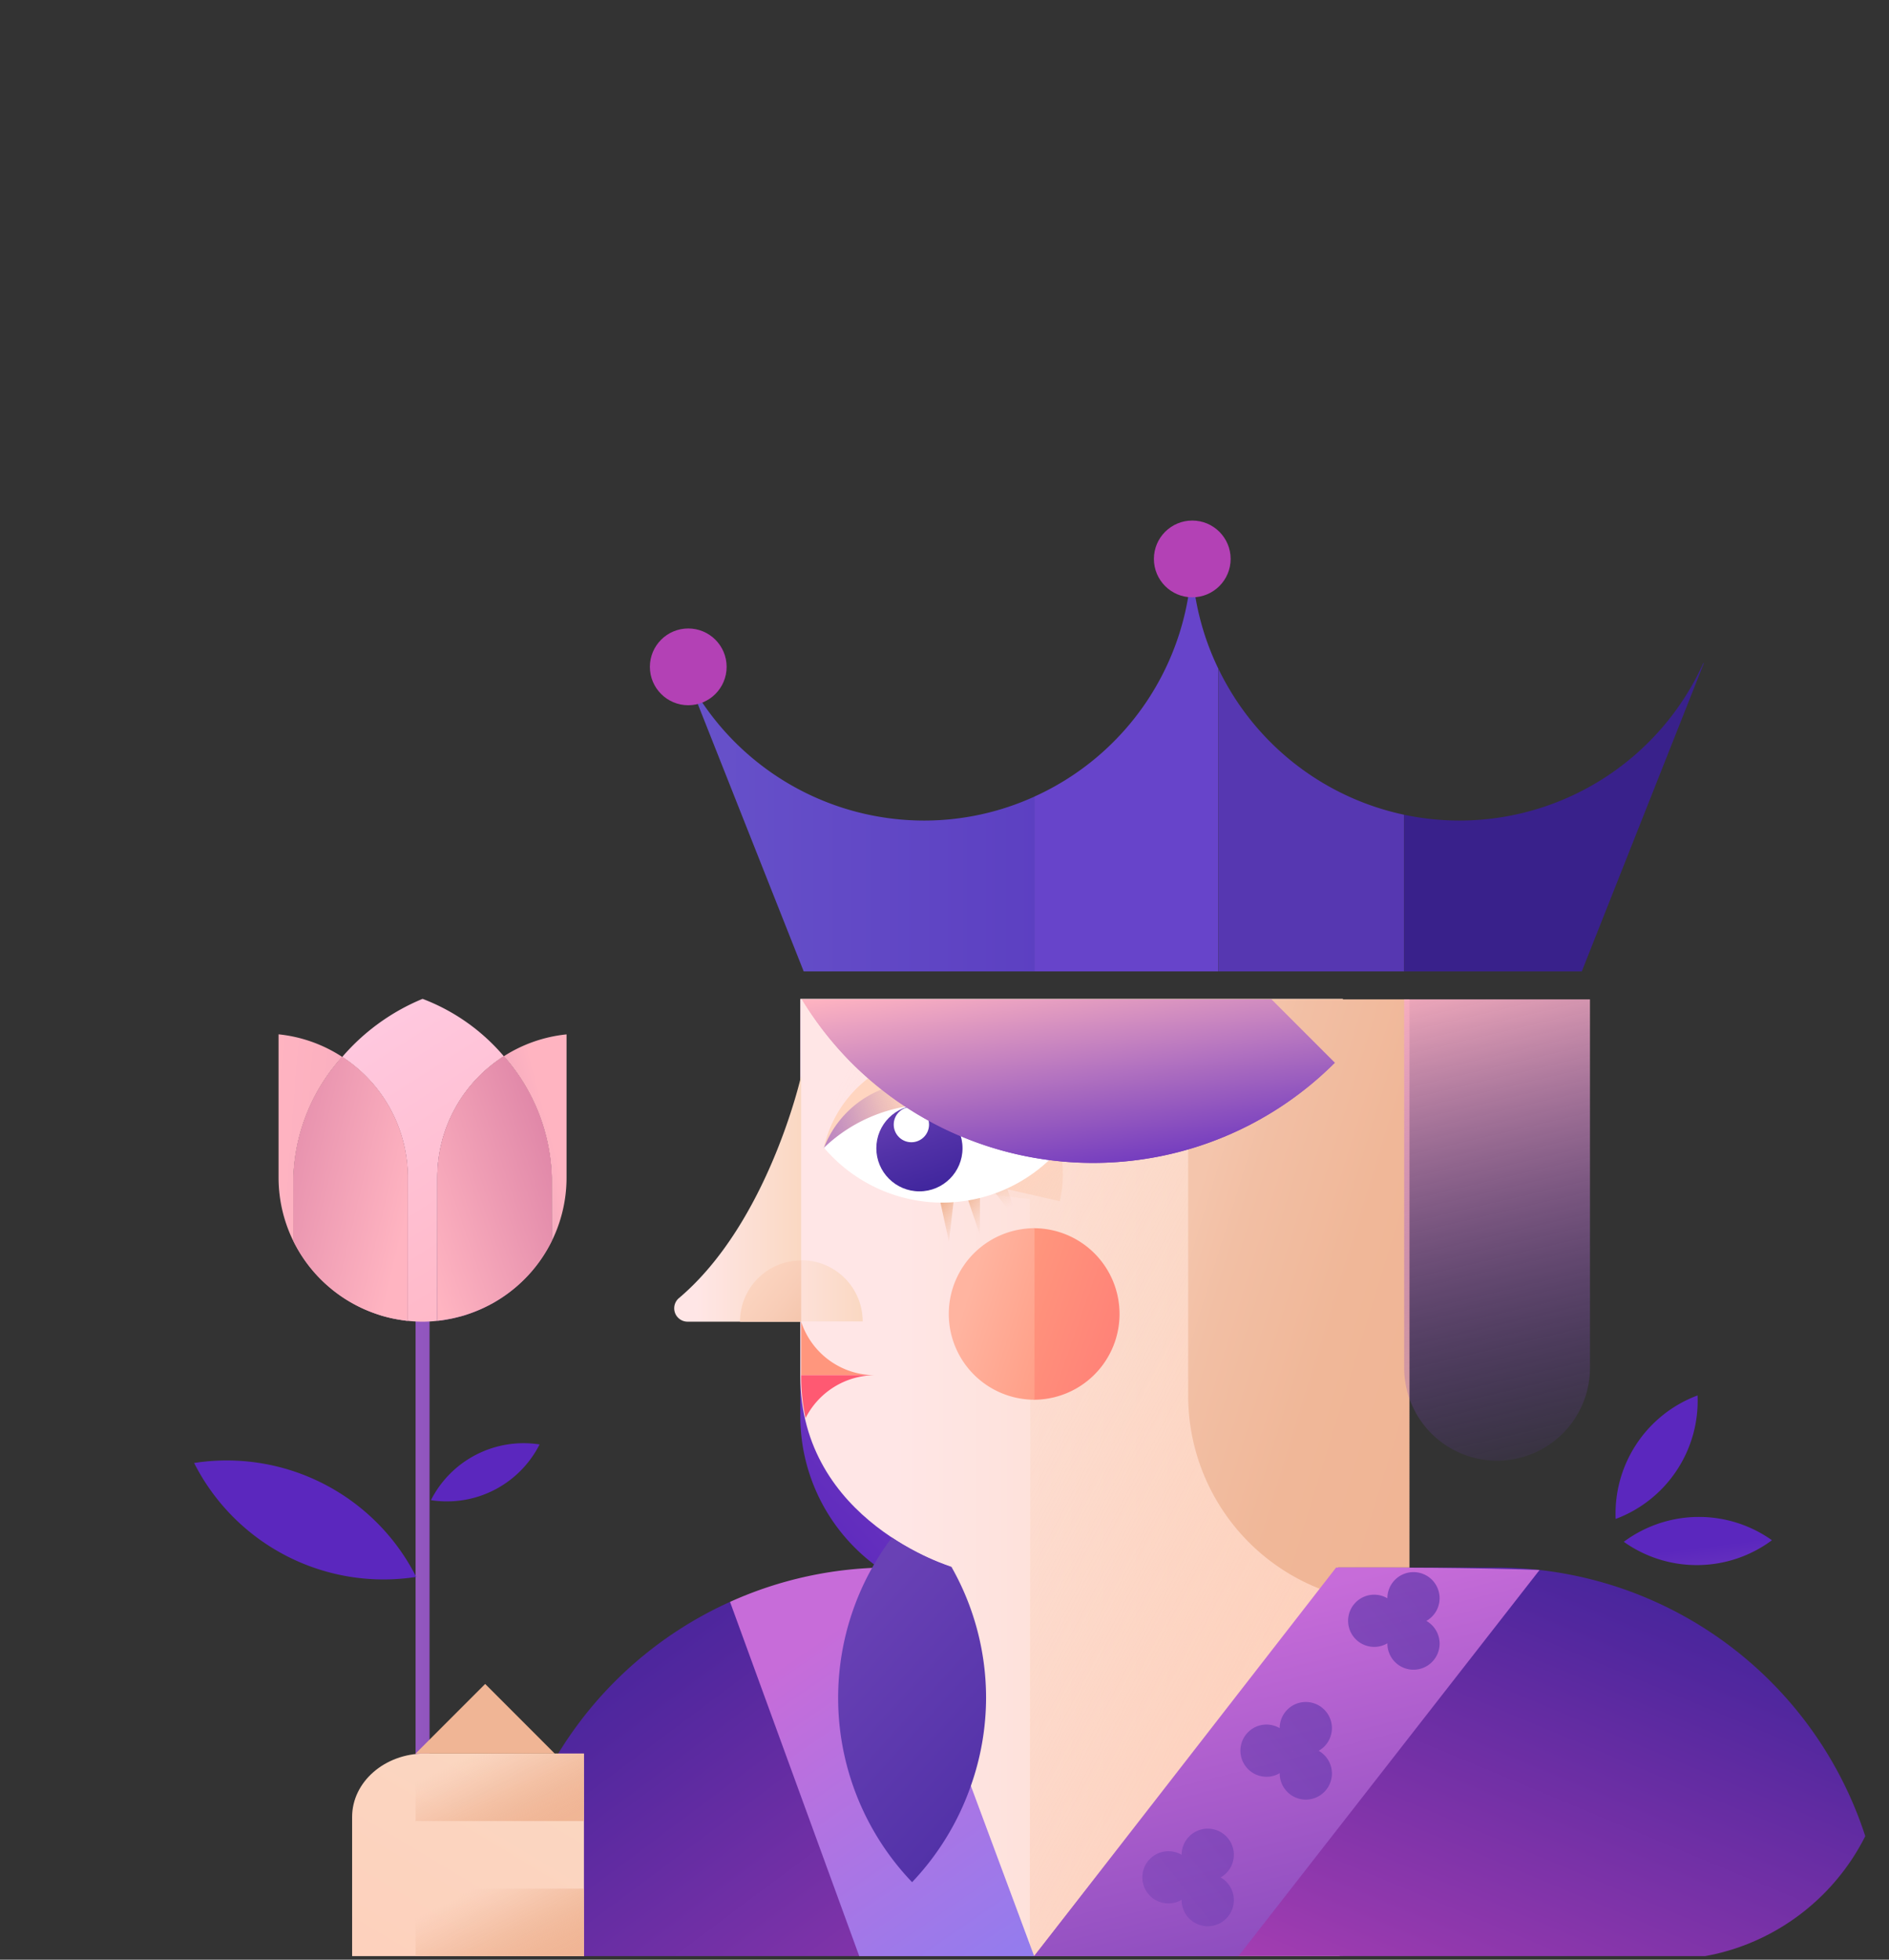 <svg xmlns="http://www.w3.org/2000/svg" xmlns:xlink="http://www.w3.org/1999/xlink" width="135" height="140" viewBox="0 0 135 140">
  <rect x="0" y="0" width="135" height="140" fill="#333333" stroke="none"/>
  <defs>
    <clipPath id="clip-path">
      <rect id="Rectangle_227" data-name="Rectangle 227" width="135" height="140" rx="16" transform="translate(-1457.173 508.604)" fill="none"/>
    </clipPath>
    <linearGradient id="linear-gradient" x1="-30.246" y1="1.304" x2="24.599" y2="-0.131" gradientUnits="objectBoundingBox">
      <stop offset="0" stop-color="#ffb4c1"/>
      <stop offset="0.147" stop-color="#df98c0"/>
      <stop offset="0.437" stop-color="#a668bf"/>
      <stop offset="0.686" stop-color="#7d44be"/>
      <stop offset="0.882" stop-color="#642fbe"/>
      <stop offset="1" stop-color="#5b27be"/>
    </linearGradient>
    <linearGradient id="linear-gradient-2" x1="-14.087" y1="-29.913" x2="24.75" y2="51.06" gradientUnits="objectBoundingBox">
      <stop offset="0" stop-color="#ffb4c1"/>
      <stop offset="0.159" stop-color="#fbb0c0"/>
      <stop offset="0.316" stop-color="#efa6c0"/>
      <stop offset="0.471" stop-color="#db95c0"/>
      <stop offset="0.625" stop-color="#bf7dbf"/>
      <stop offset="0.779" stop-color="#9c5fbf"/>
      <stop offset="0.931" stop-color="#713abe"/>
      <stop offset="1" stop-color="#5b27be"/>
    </linearGradient>
    <linearGradient id="linear-gradient-3" x1="-5.524" y1="-16.582" x2="9.34" y2="25.567" xlink:href="#linear-gradient-2"/>
    <linearGradient id="linear-gradient-4" x1="-23.305" y1="-99.997" x2="31.317" y2="130.604" xlink:href="#linear-gradient-2"/>
    <linearGradient id="linear-gradient-5" x1="-0.098" y1="0.217" x2="5.22" y2="1.917" xlink:href="#linear-gradient-2"/>
    <linearGradient id="linear-gradient-6" x1="-84.692" y1="-749.773" x2="95.839" y2="839.823" xlink:href="#linear-gradient-2"/>
    <linearGradient id="linear-gradient-7" x1="-32.84" y1="-226.141" x2="40.278" y2="270.892" xlink:href="#linear-gradient-2"/>
    <linearGradient id="linear-gradient-8" x1="35.397" y1="-1072.667" x2="-15.349" y2="487.628" gradientUnits="objectBoundingBox">
      <stop offset="0.15" stop-color="#ffb4c1"/>
      <stop offset="0.253" stop-color="#f8aec0"/>
      <stop offset="0.395" stop-color="#e69fc0"/>
      <stop offset="0.56" stop-color="#c986c0"/>
      <stop offset="0.742" stop-color="#a163bf"/>
      <stop offset="0.936" stop-color="#6d37be"/>
      <stop offset="1" stop-color="#5b27be"/>
    </linearGradient>
    <linearGradient id="linear-gradient-9" x1="14.234" y1="-325.204" x2="-6.03" y2="155.337" xlink:href="#linear-gradient-8"/>
    <linearGradient id="linear-gradient-10" x1="10.58" y1="-149.674" x2="-4.614" y2="76.676" xlink:href="#linear-gradient-8"/>
    <linearGradient id="linear-gradient-11" x1="0.822" y1="-0.012" x2="-0.68" y2="1.656" xlink:href="#linear-gradient-8"/>
    <linearGradient id="linear-gradient-12" x1="7.129" y1="-48.159" x2="-3.698" y2="31.322" xlink:href="#linear-gradient-8"/>
    <linearGradient id="linear-gradient-13" x1="3.143" y1="-25.908" x2="-0.998" y2="15.464" xlink:href="#linear-gradient-8"/>
    <linearGradient id="linear-gradient-14" x1="-53.688" y1="-739.385" x2="1.659" y2="16.396" gradientUnits="objectBoundingBox">
      <stop offset="0" stop-color="#ffb4c1"/>
      <stop offset="1" stop-color="#d3759e"/>
    </linearGradient>
    <linearGradient id="linear-gradient-15" x1="-8.846" y1="-210.33" x2="0.421" y2="-1.264" xlink:href="#linear-gradient-14"/>
    <linearGradient id="linear-gradient-16" x1="-200.066" y1="-2365.255" x2="8.332" y2="92.476" xlink:href="#linear-gradient-14"/>
    <linearGradient id="linear-gradient-17" x1="-3.463" y1="-208.246" x2="0.425" y2="-3.435" xlink:href="#linear-gradient-14"/>
    <linearGradient id="linear-gradient-18" x1="-3.645" y1="-131.703" x2="0.435" y2="-1.565" xlink:href="#linear-gradient-14"/>
    <linearGradient id="linear-gradient-19" x1="-184.781" y1="-2184.37" x2="23.617" y2="273.361" xlink:href="#linear-gradient-14"/>
    <linearGradient id="linear-gradient-20" x1="0.846" y1="1.252" x2="0.427" y2="-0.049" gradientUnits="objectBoundingBox">
      <stop offset="0" stop-color="#ffb4c1"/>
      <stop offset="0.999" stop-color="#ffc9e0"/>
    </linearGradient>
    <linearGradient id="linear-gradient-21" x1="-48.996" y1="-690.024" x2="5.176" y2="65.757" xlink:href="#linear-gradient-14"/>
    <linearGradient id="linear-gradient-22" x1="-8.418" y1="-201.421" x2="0.815" y2="7.646" xlink:href="#linear-gradient-14"/>
    <linearGradient id="linear-gradient-23" x1="-3.389" y1="-204.314" x2="0.5" y2="0.497" xlink:href="#linear-gradient-14"/>
    <linearGradient id="linear-gradient-24" x1="-3.504" y1="-126.8" x2="0.563" y2="2.503" xlink:href="#linear-gradient-14"/>
    <linearGradient id="linear-gradient-25" x1="-0.154" y1="0.121" x2="2.805" y2="1.809" xlink:href="#linear-gradient-2"/>
    <linearGradient id="linear-gradient-26" x1="2.069" y1="1.353" x2="-0.711" y2="-0.172" gradientUnits="objectBoundingBox">
      <stop offset="0.411" stop-color="#ffb4c1"/>
      <stop offset="1" stop-color="#d3759e"/>
    </linearGradient>
    <linearGradient id="linear-gradient-27" x1="0.831" y1="-0.113" x2="0.005" y2="1.54" xlink:href="#linear-gradient-8"/>
    <linearGradient id="linear-gradient-28" x1="-0.577" y1="1.363" x2="1.266" y2="-0.098" gradientUnits="objectBoundingBox">
      <stop offset="0.31" stop-color="#ffb4c1"/>
      <stop offset="1" stop-color="#d3759e"/>
    </linearGradient>
    <linearGradient id="linear-gradient-29" x1="2.406" y1="8.108" x2="1.068" y2="5.956" xlink:href="#linear-gradient"/>
    <linearGradient id="linear-gradient-31" x1="2.66" y1="17.532" x2="1.322" y2="15.381" xlink:href="#linear-gradient"/>
    <linearGradient id="linear-gradient-33" x1="0.856" y1="-0.13" x2="0.079" y2="0.979" xlink:href="#linear-gradient"/>
    <linearGradient id="linear-gradient-34" y1="0.5" x2="1" y2="0.5" gradientUnits="objectBoundingBox">
      <stop offset="0.176" stop-color="#ffe6e6"/>
      <stop offset="1" stop-color="#fad8c2"/>
    </linearGradient>
    <linearGradient id="linear-gradient-35" x1="0.163" y1="-0.005" x2="1.092" y2="0.846" gradientUnits="objectBoundingBox">
      <stop offset="0" stop-color="#fad8c2" stop-opacity="0"/>
      <stop offset="1" stop-color="#ffcdba"/>
    </linearGradient>
    <linearGradient id="linear-gradient-36" x1="0.207" y1="0.118" x2="1.019" y2="0.801" gradientUnits="objectBoundingBox">
      <stop offset="0.001" stop-color="#f4c5ac"/>
      <stop offset="0.176" stop-color="#f2bfa4"/>
      <stop offset="0.581" stop-color="#f0b798"/>
      <stop offset="1" stop-color="#f0b595"/>
    </linearGradient>
    <linearGradient id="linear-gradient-39" x1="-0.12" y1="0.236" x2="1.693" y2="1.505" gradientUnits="objectBoundingBox">
      <stop offset="0" stop-color="#ff967d"/>
      <stop offset="1" stop-color="#ff6f72"/>
    </linearGradient>
    <linearGradient id="linear-gradient-40" x1="2.332" y1="1.503" x2="0.055" y2="0.053" gradientUnits="objectBoundingBox">
      <stop offset="0.368" stop-color="#ff967d"/>
      <stop offset="0.884" stop-color="#ffb4a0"/>
    </linearGradient>
    <linearGradient id="linear-gradient-41" x1="-0.576" y1="-0.354" x2="1.356" y2="1.179" gradientUnits="objectBoundingBox">
      <stop offset="0" stop-color="#ffdac7"/>
      <stop offset="0.336" stop-color="#fdd7c3"/>
      <stop offset="0.66" stop-color="#f8cdb7"/>
      <stop offset="0.866" stop-color="#f4c5ac"/>
    </linearGradient>
    <linearGradient id="linear-gradient-42" x1="0.853" y1="1.39" x2="0.233" y2="0.127" gradientUnits="objectBoundingBox">
      <stop offset="0.189" stop-color="#f4c5ac" stop-opacity="0"/>
      <stop offset="1" stop-color="#f0b595"/>
    </linearGradient>
    <linearGradient id="linear-gradient-43" x1="1.042" y1="1.247" x2="0.416" y2="-0.012" xlink:href="#linear-gradient-42"/>
    <linearGradient id="linear-gradient-44" x1="0.989" y1="0.824" x2="0.653" y2="-0.509" xlink:href="#linear-gradient-42"/>
    <linearGradient id="linear-gradient-45" x1="1.176" y1="1.965" x2="0.297" y2="1.315" gradientUnits="objectBoundingBox">
      <stop offset="0.189" stop-color="#f4c5ac" stop-opacity="0"/>
      <stop offset="1" stop-color="#ffd5c0"/>
    </linearGradient>
    <linearGradient id="linear-gradient-46" x1="0.759" y1="0.469" x2="-0.23" y2="0.702" gradientUnits="objectBoundingBox">
      <stop offset="0.189" stop-color="#f4c5ac" stop-opacity="0"/>
      <stop offset="0.225" stop-color="#ecbdae" stop-opacity="0.098"/>
      <stop offset="0.325" stop-color="#dba9b4" stop-opacity="0.333"/>
      <stop offset="0.428" stop-color="#cd98b9" stop-opacity="0.541"/>
      <stop offset="0.533" stop-color="#c18bbd" stop-opacity="0.706"/>
      <stop offset="0.64" stop-color="#b780c0" stop-opacity="0.835"/>
      <stop offset="0.751" stop-color="#b178c3" stop-opacity="0.929"/>
      <stop offset="0.868" stop-color="#ad74c4" stop-opacity="0.98"/>
      <stop offset="1" stop-color="#ac73c5"/>
    </linearGradient>
    <linearGradient id="linear-gradient-47" x1="0.733" y1="1.174" x2="0.327" y2="-0.081" gradientUnits="objectBoundingBox">
      <stop offset="0" stop-color="#392199"/>
      <stop offset="0.549" stop-color="#5131a7"/>
      <stop offset="1" stop-color="#6941b5"/>
    </linearGradient>
    <linearGradient id="linear-gradient-48" x1="0.282" y1="-0.142" x2="0.89" y2="1.093" gradientUnits="objectBoundingBox">
      <stop offset="0" stop-color="#ffb4c1"/>
      <stop offset="0.999" stop-color="#5b27be"/>
    </linearGradient>
    <linearGradient id="linear-gradient-49" x1="0.304" y1="-0.146" x2="0.912" y2="1.089" xlink:href="#linear-gradient-48"/>
    <linearGradient id="linear-gradient-50" x1="-0.229" y1="0.106" x2="1.304" y2="1.468" gradientUnits="objectBoundingBox">
      <stop offset="0" stop-color="#392199"/>
      <stop offset="0.239" stop-color="#51279e"/>
      <stop offset="0.744" stop-color="#9038ad"/>
      <stop offset="1" stop-color="#b341b5"/>
    </linearGradient>
    <linearGradient id="linear-gradient-51" x1="1.256" y1="1.96" x2="0.303" y2="0.179" gradientUnits="objectBoundingBox">
      <stop offset="0" stop-color="#392199"/>
      <stop offset="0.008" stop-color="#4439b1"/>
      <stop offset="0.026" stop-color="#6278ef"/>
      <stop offset="0.031" stop-color="#6a89ff"/>
      <stop offset="0.358" stop-color="#8680f3"/>
      <stop offset="1" stop-color="#c76cd9"/>
    </linearGradient>
    <linearGradient id="linear-gradient-52" x1="0.125" y1="1.107" x2="1.064" y2="0.078" gradientUnits="objectBoundingBox">
      <stop offset="0" stop-color="#b341b5"/>
      <stop offset="0.256" stop-color="#9038ad"/>
      <stop offset="0.761" stop-color="#51279e"/>
      <stop offset="1" stop-color="#392199"/>
    </linearGradient>
    <linearGradient id="linear-gradient-53" x1="1.035" y1="-0.173" x2="-0.295" y2="1.769" gradientUnits="objectBoundingBox">
      <stop offset="0" stop-color="#fad8c2"/>
      <stop offset="1" stop-color="#ffcdba"/>
    </linearGradient>
    <linearGradient id="linear-gradient-54" x1="-4.43" y1="-22.403" x2="-3.723" y2="-22.403" gradientUnits="objectBoundingBox">
      <stop offset="0.134" stop-color="#f4c5ac"/>
      <stop offset="0.286" stop-color="#f2bfa4"/>
      <stop offset="0.637" stop-color="#f0b798"/>
      <stop offset="1" stop-color="#f0b595"/>
    </linearGradient>
    <linearGradient id="linear-gradient-55" x1="0.02" y1="0.117" x2="1.066" y2="0.952" gradientUnits="objectBoundingBox">
      <stop offset="0.134" stop-color="#f4c5ac" stop-opacity="0"/>
      <stop offset="0.225" stop-color="#f3c1a7" stop-opacity="0.204"/>
      <stop offset="0.331" stop-color="#f2bea2" stop-opacity="0.412"/>
      <stop offset="0.441" stop-color="#f1bb9e" stop-opacity="0.592"/>
      <stop offset="0.55" stop-color="#f1b99a" stop-opacity="0.741"/>
      <stop offset="0.66" stop-color="#f0b798" stop-opacity="0.855"/>
      <stop offset="0.771" stop-color="#f0b696" stop-opacity="0.933"/>
      <stop offset="0.884" stop-color="#f0b595" stop-opacity="0.984"/>
      <stop offset="1" stop-color="#f0b595"/>
    </linearGradient>
    <linearGradient id="linear-gradient-57" x1="1.269" y1="2.26" x2="0.558" y2="0.049" gradientUnits="objectBoundingBox">
      <stop offset="0" stop-color="#392199"/>
      <stop offset="0.209" stop-color="#512ea4"/>
      <stop offset="0.65" stop-color="#904fc0"/>
      <stop offset="1" stop-color="#c76cd9"/>
    </linearGradient>
    <linearGradient id="linear-gradient-58" x1="0.945" y1="0.241" x2="-6.284" y2="6.337" xlink:href="#linear-gradient-57"/>
    <linearGradient id="linear-gradient-59" x1="3.582" y1="-1.983" x2="-3.647" y2="4.113" xlink:href="#linear-gradient-57"/>
    <linearGradient id="linear-gradient-60" x1="2.301" y1="-0.903" x2="-4.928" y2="5.192" xlink:href="#linear-gradient-57"/>
    <linearGradient id="linear-gradient-62" x1="-0.118" y1="0.26" x2="1.059" y2="1.67" gradientUnits="objectBoundingBox">
      <stop offset="0.792" stop-color="#ff967d"/>
      <stop offset="1" stop-color="#ff5972"/>
    </linearGradient>
    <linearGradient id="linear-gradient-63" x1="-11.353" y1="-42.429" x2="-8.832" y2="-42.429" gradientUnits="objectBoundingBox">
      <stop offset="0" stop-color="#ff967d"/>
      <stop offset="0.232" stop-color="#ff7c78"/>
      <stop offset="0.488" stop-color="#ff6974"/>
      <stop offset="0.744" stop-color="#ff5d72"/>
      <stop offset="1" stop-color="#ff5972"/>
    </linearGradient>
    <linearGradient id="linear-gradient-64" x1="1.238" y1="2.023" x2="0.323" y2="0.091" xlink:href="#linear-gradient-47"/>
    <linearGradient id="linear-gradient-65" x1="0.452" y1="-0.103" x2="0.568" y2="1.126" gradientUnits="objectBoundingBox">
      <stop offset="0" stop-color="#ffb4c1"/>
      <stop offset="1" stop-color="#5b27be" stop-opacity="0"/>
    </linearGradient>
    <linearGradient id="linear-gradient-66" y1="0.5" x2="2.928" y2="0.5" gradientUnits="objectBoundingBox">
      <stop offset="0" stop-color="#6752ca"/>
      <stop offset="0.798" stop-color="#4e28b6"/>
    </linearGradient>
    <linearGradient id="linear-gradient-67" x1="-0.007" y1="0.5" x2="0.997" y2="0.5" xlink:href="#linear-gradient-66"/>
    <linearGradient id="linear-gradient-68" x1="0.005" y1="0.499" x2="0.997" y2="0.499" xlink:href="#linear-gradient-66"/>
    <linearGradient id="linear-gradient-69" x1="7.247" y1="0.5" x2="7.339" y2="0.5" xlink:href="#linear-gradient-52"/>
    <linearGradient id="linear-gradient-72" x1="2.86" y1="2.104" x2="0.711" y2="0.874" xlink:href="#linear-gradient"/>
    <linearGradient id="linear-gradient-74" x1="2.231" y1="3.582" x2="1.04" y2="0.427" xlink:href="#linear-gradient"/>
  </defs>
  <g id="black_q" transform="translate(1457.173 -508.604)">
    <g id="Group_186" data-name="Group 186" clip-path="url(#clip-path)">
      <g id="Group_185" data-name="Group 185">
        <g id="Group_182" data-name="Group 182">
          <g id="Group_166" data-name="Group 166">
            <rect id="Rectangle_221" data-name="Rectangle 221" width="1" height="45.371" transform="translate(-1427.474 602.979)" fill="url(#linear-gradient)"/>
            <g id="Group_163" data-name="Group 163">
              <path id="Path_380" data-name="Path 380" d="M-1432.137,601.624c-.212-.124-.421-.255-.623-.393C-1432.557,601.37-1432.35,601.5-1432.137,601.624Z" fill="url(#linear-gradient-2)"/>
              <path id="Path_381" data-name="Path 381" d="M-1430.463,602.405a10.344,10.344,0,0,1-1.628-.755A10.211,10.211,0,0,0-1430.463,602.405Z" fill="url(#linear-gradient-3)"/>
              <path id="Path_382" data-name="Path 382" d="M-1429.75,602.637c-.149-.042-.3-.089-.443-.138C-1430.046,602.548-1429.9,602.595-1429.75,602.637Z" fill="url(#linear-gradient-4)"/>
              <path id="Path_383" data-name="Path 383" d="M-1436.208,597.254v-4.521a13.441,13.441,0,0,1,3.493-8.624,10.219,10.219,0,0,0-4.55-1.613v10.237a10.27,10.27,0,0,0,4.493,8.49A10.327,10.327,0,0,1-1436.208,597.254Z" fill="url(#linear-gradient-5)"/>
              <path id="Path_384" data-name="Path 384" d="M-1428.031,602.969v-.007l-.134-.013C-1428.12,602.954-1428.077,602.964-1428.031,602.969Z" fill="url(#linear-gradient-6)"/>
              <path id="Path_385" data-name="Path 385" d="M-1428.806,602.853c-.111-.02-.222-.041-.331-.064C-1429.027,602.812-1428.917,602.833-1428.806,602.853Z" fill="url(#linear-gradient-7)"/>
              <path id="Path_386" data-name="Path 386" d="M-1425.917,602.969c.045-.005.088-.015.133-.02l-.133.013Z" fill="url(#linear-gradient-8)"/>
              <path id="Path_387" data-name="Path 387" d="M-1424.81,602.788c-.11.024-.222.045-.333.065C-1425.032,602.833-1424.921,602.812-1424.81,602.788Z" fill="url(#linear-gradient-9)"/>
              <path id="Path_388" data-name="Path 388" d="M-1423.755,602.5c-.147.049-.3.1-.444.138C-1424.049,602.595-1423.9,602.547-1423.755,602.5Z" fill="url(#linear-gradient-10)"/>
              <path id="Path_389" data-name="Path 389" d="M-1421.166,584.062a13.578,13.578,0,0,1,3.425,8.671v4.521a10.327,10.327,0,0,1-3.436,3.969,10.27,10.27,0,0,0,4.493-8.49V582.5A10.228,10.228,0,0,0-1421.166,584.062Z" fill="url(#linear-gradient-11)"/>
              <path id="Path_390" data-name="Path 390" d="M-1421.189,601.231q-.3.207-.623.393C-1421.6,601.5-1421.391,601.37-1421.189,601.231Z" fill="url(#linear-gradient-12)"/>
              <path id="Path_391" data-name="Path 391" d="M-1421.857,601.65a10.4,10.4,0,0,1-1.629.755A10.261,10.261,0,0,0-1421.857,601.65Z" fill="url(#linear-gradient-13)"/>
              <path id="Path_392" data-name="Path 392" d="M-1421.828,601.634l.016-.01-.045.026Z" fill="url(#linear-gradient-14)"/>
              <path id="Path_393" data-name="Path 393" d="M-1423.486,602.405c-.09.032-.179.064-.269.094C-1423.665,602.469-1423.575,602.438-1423.486,602.405Z" fill="url(#linear-gradient-15)"/>
              <path id="Path_394" data-name="Path 394" d="M-1421.177,601.223l-.012.008Z" fill="url(#linear-gradient-16)"/>
              <path id="Path_395" data-name="Path 395" d="M-1425.143,602.853c-.212.038-.425.071-.641.1C-1425.568,602.924-1425.355,602.891-1425.143,602.853Z" fill="url(#linear-gradient-17)"/>
              <path id="Path_396" data-name="Path 396" d="M-1424.2,602.637c-.2.056-.405.107-.611.151Q-1424.5,602.722-1424.2,602.637Z" fill="url(#linear-gradient-18)"/>
              <path id="Path_397" data-name="Path 397" d="M-1432.76,601.231l-.012-.008Z" fill="url(#linear-gradient-19)"/>
              <path id="Path_398" data-name="Path 398" d="M-1421.166,584.062a14.249,14.249,0,0,0-5.808-4.1,15.24,15.24,0,0,0-5.741,4.15,10.277,10.277,0,0,1,4.684,8.624v10.229a9.939,9.939,0,0,0,1.057.061,9.969,9.969,0,0,0,1.057-.061V592.733A10.277,10.277,0,0,1-1421.166,584.062Z" fill="url(#linear-gradient-20)"/>
              <path id="Path_399" data-name="Path 399" d="M-1432.12,601.634l.029.016-.046-.026Z" fill="url(#linear-gradient-21)"/>
              <path id="Path_400" data-name="Path 400" d="M-1430.193,602.5c-.091-.03-.18-.062-.27-.094C-1430.373,602.438-1430.284,602.469-1430.193,602.5Z" fill="url(#linear-gradient-22)"/>
              <path id="Path_401" data-name="Path 401" d="M-1428.165,602.949c-.216-.025-.429-.058-.641-.1C-1428.594,602.891-1428.381,602.924-1428.165,602.949Z" fill="url(#linear-gradient-23)"/>
              <path id="Path_402" data-name="Path 402" d="M-1429.137,602.789q-.311-.067-.613-.152C-1429.548,602.694-1429.344,602.744-1429.137,602.789Z" fill="url(#linear-gradient-24)"/>
              <path id="Path_403" data-name="Path 403" d="M-1432.715,584.109a13.441,13.441,0,0,0-3.493,8.624v4.521a10.327,10.327,0,0,0,3.436,3.969l.012.008c.2.138.411.269.623.393l.046.026a10.344,10.344,0,0,0,1.628.755c.09.032.179.064.27.094.146.049.294.1.443.138q.3.084.613.152c.109.023.22.044.331.064.212.038.425.071.641.1l.134.013V592.733A10.277,10.277,0,0,0-1432.715,584.109Z" fill="url(#linear-gradient-25)"/>
              <path id="Path_404" data-name="Path 404" d="M-1432.715,584.109a13.441,13.441,0,0,0-3.493,8.624v4.521a10.327,10.327,0,0,0,3.436,3.969l.012.008c.2.138.411.269.623.393l.046.026a10.344,10.344,0,0,0,1.628.755c.09.032.179.064.27.094.146.049.294.1.443.138q.3.084.613.152c.109.023.22.044.331.064.212.038.425.071.641.1l.134.013V592.733A10.277,10.277,0,0,0-1432.715,584.109Z" fill="url(#linear-gradient-26)"/>
              <path id="Path_405" data-name="Path 405" d="M-1417.741,597.254v-4.521a13.578,13.578,0,0,0-3.425-8.671,10.277,10.277,0,0,0-4.751,8.671v10.229l.133-.013c.216-.025.429-.058.641-.1.111-.02.223-.041.333-.065.206-.044.409-.1.611-.151.149-.042.3-.089.444-.138.09-.03.179-.062.269-.094a10.4,10.4,0,0,0,1.629-.755l.045-.026q.32-.186.623-.393l.012-.008A10.327,10.327,0,0,0-1417.741,597.254Z" fill="url(#linear-gradient-27)"/>
              <path id="Path_406" data-name="Path 406" d="M-1417.741,597.254v-4.521a13.578,13.578,0,0,0-3.425-8.671,10.277,10.277,0,0,0-4.751,8.671v10.229l.133-.013c.216-.025.429-.058.641-.1.111-.02.223-.041.333-.065.206-.044.409-.1.611-.151.149-.042.3-.089.444-.138.09-.03.179-.062.269-.094a10.4,10.4,0,0,0,1.629-.755l.045-.026q.32-.186.623-.393l.012-.008A10.327,10.327,0,0,0-1417.741,597.254Z" fill="url(#linear-gradient-28)"/>
            </g>
            <g id="Group_164" data-name="Group 164">
              <path id="Path_407" data-name="Path 407" d="M-1443.3,613.119a15.171,15.171,0,0,0,6.615,6.648,15.173,15.173,0,0,0,9.258,1.492,15.165,15.165,0,0,0-6.615-6.648A15.173,15.173,0,0,0-1443.3,613.119Z" fill="url(#linear-gradient-29)"/>
              <path id="Path_408" data-name="Path 408" d="M-1443.3,613.119a15.171,15.171,0,0,0,6.615,6.648,15.173,15.173,0,0,0,9.258,1.492,15.165,15.165,0,0,0-6.615-6.648A15.173,15.173,0,0,0-1443.3,613.119Z" fill="url(#linear-gradient-29)"/>
            </g>
            <g id="Group_165" data-name="Group 165">
              <path id="Path_409" data-name="Path 409" d="M-1418.611,611.794a7.425,7.425,0,0,1-3.236,3.252,7.426,7.426,0,0,1-4.529.73,7.42,7.42,0,0,1,3.236-3.252A7.419,7.419,0,0,1-1418.611,611.794Z" fill="url(#linear-gradient-31)"/>
              <path id="Path_410" data-name="Path 410" d="M-1418.611,611.794a7.425,7.425,0,0,1-3.236,3.252,7.426,7.426,0,0,1-4.529.73,7.42,7.42,0,0,1,3.236-3.252A7.419,7.419,0,0,1-1418.611,611.794Z" fill="url(#linear-gradient-31)"/>
            </g>
          </g>
          <g id="Group_181" data-name="Group 181">
            <path id="Rectangle_222" data-name="Rectangle 222" d="M0,0H26.556a0,0,0,0,1,0,0V29.774A13.278,13.278,0,0,1,13.278,43.052h0A13.278,13.278,0,0,1,0,29.774V0A0,0,0,0,1,0,0Z" transform="translate(-1399.978 579.999)" fill="url(#linear-gradient-33)"/>
            <path id="Path_411" data-name="Path 411" d="M-1399.848,606.942v6.792a10.755,10.755,0,0,0,9.7-6.111,10.713,10.713,0,0,0,1.052-4.644h-10.755Z" fill="none"/>
            <g id="Group_167" data-name="Group 167">
              <path id="Path_412" data-name="Path 412" d="M-1387.744,648.309h26.544v-68.35h-38.778V606.9c0,10.432,10.826,13.644,10.826,13.644h-4.5l10.324,27.762" fill="url(#linear-gradient-34)"/>
            </g>
            <path id="Path_413" data-name="Path 413" d="M-1372.683,599.512c-.046,0-.091,0-.136.007v.217C-1372.776,599.66-1372.728,599.587-1372.683,599.512Z" fill="none"/>
            <path id="Path_414" data-name="Path 414" d="M-1372.949,599.522c.042.072.088.141.13.214v-.217c-.031,0-.062.005-.093.005Z" fill="none"/>
            <path id="Path_415" data-name="Path 415" d="M-1378.856,580h-21.356c0,5.9,5.448,13.4,16.628,14.248l.042,16.683-.037,37.418h22.145V580Z" fill="url(#linear-gradient-35)"/>
            <path id="Path_416" data-name="Path 416" d="M-1356.442,623.132h-.992a14.825,14.825,0,0,1-14.825-14.825V580h15.817Z" fill="url(#linear-gradient-36)"/>
            <path id="Path_417" data-name="Path 417" d="M-1399.892,598.635a4.371,4.371,0,0,0-4.371,4.371h8.742A4.371,4.371,0,0,0-1399.892,598.635Z" fill="url(#linear-gradient-34)"/>
            <path id="Path_418" data-name="Path 418" d="M-1399.918,585.472s-2.342,10.452-8.714,15.852a.955.955,0,0,0,.593,1.7h8.121Z" fill="url(#linear-gradient-34)"/>
            <g id="Group_168" data-name="Group 168">
              <path id="Path_419" data-name="Path 419" d="M-1377.164,602.474a6.125,6.125,0,0,0-6.126-6.126V608.6A6.126,6.126,0,0,0-1377.164,602.474Z" fill="url(#linear-gradient-39)"/>
              <path id="Path_420" data-name="Path 420" d="M-1389.367,602.474a6.127,6.127,0,0,0,6.127,6.126V596.348A6.126,6.126,0,0,0-1389.367,602.474Z" fill="url(#linear-gradient-40)"/>
            </g>
            <path id="Path_421" data-name="Path 421" d="M-1404.289,603.023h4.371v-4.371A4.371,4.371,0,0,0-1404.289,603.023Z" fill="url(#linear-gradient-41)"/>
            <g id="Group_173" data-name="Group 173">
              <g id="Group_169" data-name="Group 169">
                <path id="Path_422" data-name="Path 422" d="M-1390.054,594.1l.7,3.208.371-3.219S-1388.751,593.979-1390.054,594.1Z" fill="url(#linear-gradient-42)"/>
                <path id="Path_423" data-name="Path 423" d="M-1388.2,593.708l1.057,3.108.006-3.24S-1386.916,593.442-1388.2,593.708Z" fill="url(#linear-gradient-43)"/>
                <path id="Path_424" data-name="Path 424" d="M-1386.352,593.423l2.009,2.6-1.046-3.066S-1385.227,592.756-1386.352,593.423Z" fill="url(#linear-gradient-44)"/>
              </g>
              <g id="Group_172" data-name="Group 172">
                <path id="Path_425" data-name="Path 425" d="M-1387.932,584.065a8.645,8.645,0,0,0-10.355,6.5l16.855,3.854A8.645,8.645,0,0,0-1387.932,584.065Z" fill="url(#linear-gradient-45)"/>
                <path id="Path_426" data-name="Path 426" d="M-1388.9,586.4a7.277,7.277,0,0,0-9.389,4.213l13.6,5.177A7.278,7.278,0,0,0-1388.9,586.4Z" fill="url(#linear-gradient-46)"/>
                <g id="Group_170" data-name="Group 170">
                  <path id="Path_427" data-name="Path 427" d="M-1390.033,587.515a11.129,11.129,0,0,0-8.253,3.082,11.131,11.131,0,0,0,7.9,3.908,11.137,11.137,0,0,0,8.253-3.082A11.131,11.131,0,0,0-1390.033,587.515Z" fill="#fff"/>
                </g>
                <g id="Group_171" data-name="Group 171">
                  <circle id="Ellipse_17" data-name="Ellipse 17" cx="3.08" cy="3.08" r="3.08" transform="translate(-1394.545 587.554)" fill="url(#linear-gradient-47)"/>
                  <circle id="Ellipse_18" data-name="Ellipse 18" cx="1.262" cy="1.262" r="1.262" transform="translate(-1393.302 587.682)" fill="#fff"/>
                </g>
              </g>
            </g>
            <path id="Path_428" data-name="Path 428" d="M-1413.117,555.987h-.04l.02.034Z" fill="none"/>
            <g id="Group_174" data-name="Group 174">
              <path id="Path_429" data-name="Path 429" d="M-1361.782,584.528l-4.529-4.529h-33.553a24.415,24.415,0,0,0,3.542,4.529A24.424,24.424,0,0,0-1361.782,584.528Z" fill="url(#linear-gradient-48)"/>
              <path id="Path_430" data-name="Path 430" d="M-1361.782,584.528l-4.529-4.529h-33.553a24.415,24.415,0,0,0,3.542,4.529A24.424,24.424,0,0,0-1361.782,584.528Z" fill="url(#linear-gradient-49)"/>
            </g>
            <path id="Path_431" data-name="Path 431" d="M-1421.351,648.348h38.086L-1405,623.042A27.76,27.76,0,0,0-1421.351,648.348Z" fill="url(#linear-gradient-50)"/>
            <path id="Path_432" data-name="Path 432" d="M-1405,623.042l9.234,25.306h12.5l-10.324-27.761A27.641,27.641,0,0,0-1405,623.042Z" fill="url(#linear-gradient-51)"/>
            <path id="Path_433" data-name="Path 433" d="M-1339.644,622.7a27.688,27.688,0,0,0-10.631-2.112h-11.256l-21.734,27.761h60.752A27.768,27.768,0,0,0-1339.644,622.7Z" fill="url(#linear-gradient-52)"/>
            <g id="Group_177" data-name="Group 177">
              <g id="Group_176" data-name="Group 176">
                <g id="Group_175" data-name="Group 175">
                  <path id="Path_434" data-name="Path 434" d="M-1426.818,633.876h0c-2.867,0-5.191,2.03-5.191,4.535v9.939h16.568V633.876Z" fill="url(#linear-gradient-53)"/>
                  <path id="Path_435" data-name="Path 435" d="M-1422.5,628.906l-4.97,4.97h9.939Z" fill="url(#linear-gradient-54)"/>
                </g>
                <rect id="Rectangle_223" data-name="Rectangle 223" width="12.033" height="4.825" transform="translate(-1427.474 633.876)" fill="url(#linear-gradient-55)"/>
                <rect id="Rectangle_224" data-name="Rectangle 224" width="12.033" height="4.825" transform="translate(-1427.474 643.526)" fill="url(#linear-gradient-55)"/>
              </g>
            </g>
            <path id="Path_436" data-name="Path 436" d="M-1347.147,620.764l-21.52,27.586-14.6,0,21.581-27.761C-1357.615,620.587-1352.016,620.587-1347.147,620.764Z" fill="url(#linear-gradient-57)"/>
            <g id="Group_178" data-name="Group 178" opacity="0.5">
              <path id="Path_437" data-name="Path 437" d="M-1358.022,622.785v0a1.849,1.849,0,0,0-.942-.257,1.865,1.865,0,0,0-1.865,1.865v.009a1.865,1.865,0,0,0,1.865,1.856,1.86,1.86,0,0,0,.943-.257v.022a1.865,1.865,0,0,0,1.865,1.865,1.865,1.865,0,0,0,1.866-1.865,1.863,1.863,0,0,0-.945-1.621,1.863,1.863,0,0,0,.945-1.621,1.865,1.865,0,0,0-1.866-1.865A1.865,1.865,0,0,0-1358.022,622.785Zm.944,1.621-.022.013v-.026Z" fill="url(#linear-gradient-58)"/>
              <path id="Path_438" data-name="Path 438" d="M-1372.726,641.112v0a1.849,1.849,0,0,0-.942-.257,1.866,1.866,0,0,0-1.866,1.865v.009a1.865,1.865,0,0,0,1.865,1.856,1.854,1.854,0,0,0,.943-.258l0,.023a1.866,1.866,0,0,0,1.866,1.865,1.865,1.865,0,0,0,1.865-1.865,1.865,1.865,0,0,0-.944-1.621,1.864,1.864,0,0,0,.944-1.621,1.865,1.865,0,0,0-1.865-1.865A1.866,1.866,0,0,0-1372.726,641.112Zm.945,1.621-.022.013v-.026Z" fill="url(#linear-gradient-59)"/>
              <path id="Path_439" data-name="Path 439" d="M-1365.718,632.063v0a1.859,1.859,0,0,0-.942-.257,1.865,1.865,0,0,0-1.865,1.865v.01a1.866,1.866,0,0,0,1.865,1.856,1.851,1.851,0,0,0,.943-.258v.022a1.865,1.865,0,0,0,1.865,1.866,1.865,1.865,0,0,0,1.866-1.866,1.861,1.861,0,0,0-.945-1.62,1.863,1.863,0,0,0,.945-1.621,1.865,1.865,0,0,0-1.866-1.866A1.865,1.865,0,0,0-1365.718,632.063Zm.944,1.621-.022.013v-.026Z" fill="url(#linear-gradient-60)"/>
            </g>
            <path id="Rectangle_225" data-name="Rectangle 225" d="M0,0H26.556a0,0,0,0,1,0,0V29.774A13.278,13.278,0,0,1,13.278,43.052h0A13.278,13.278,0,0,1,0,29.774V0A0,0,0,0,1,0,0Z" transform="translate(-1370.1 579.999)" fill="url(#linear-gradient-33)"/>
            <g id="Group_179" data-name="Group 179">
              <path id="Path_440" data-name="Path 440" d="M-1399.918,603.023v3.824h5.288A5.549,5.549,0,0,1-1399.918,603.023Z" fill="url(#linear-gradient-62)"/>
              <path id="Path_441" data-name="Path 441" d="M-1394.63,606.847h-5.288v.1a13.736,13.736,0,0,0,.317,2.959A5.6,5.6,0,0,1-1394.63,606.847Z" fill="url(#linear-gradient-63)"/>
            </g>
            <path id="Path_442" data-name="Path 442" d="M-1389.151,620.587h.058l-.071-.022a18.321,18.321,0,0,1-4.268-2.117,18.973,18.973,0,0,0-3.842,11.446,19.038,19.038,0,0,0,5.285,13.173,19.155,19.155,0,0,0,4.2-6.886,18.944,18.944,0,0,0,1.087-6.287A18.93,18.93,0,0,0-1389.151,620.587Z" fill="url(#linear-gradient-64)"/>
            <path id="Rectangle_226" data-name="Rectangle 226" d="M0,0H13.278a0,0,0,0,1,0,0V26.318a6.639,6.639,0,0,1-6.639,6.639h0A6.639,6.639,0,0,1,0,26.318V0A0,0,0,0,1,0,0Z" transform="translate(-1356.822 579.999)" fill="url(#linear-gradient-65)"/>
            <g id="Group_180" data-name="Group 180">
              <path id="Path_443" data-name="Path 443" d="M-1372,548.67a19.145,19.145,0,0,1-11.245,16.841V578h13.141V556.373A19.064,19.064,0,0,1-1372,548.67Z" fill="#6744ca"/>
              <path id="Path_444" data-name="Path 444" d="M-1391.119,567.225A19.141,19.141,0,0,1-1408.057,557l8.321,21h16.495V565.511A19.016,19.016,0,0,1-1391.119,567.225Z" fill="url(#linear-gradient-66)"/>
              <path id="Path_445" data-name="Path 445" d="M-1370.1,556.373V578h13.278V566.81A19.137,19.137,0,0,1-1370.1,556.373Z" fill="#5637b1"/>
              <path id="Path_446" data-name="Path 446" d="M-1335.442,555.977a19.142,19.142,0,0,1-17.432,11.248,19.159,19.159,0,0,1-3.948-.415V578h12.694l8.723-22.014Z" fill="#39218b"/>
              <path id="Path_447" data-name="Path 447" d="M-1372,547.475c-.006.2-.03.4-.03.6v.013l.06-.013C-1371.966,547.871-1371.99,547.675-1372,547.475Z" fill="url(#linear-gradient-67)"/>
              <path id="Path_448" data-name="Path 448" d="M-1372.026,548.086c0,.2.024.388.03.584.006-.2.03-.4.03-.6Z" fill="url(#linear-gradient-68)"/>
            </g>
            <circle id="Ellipse_19" data-name="Ellipse 19" cx="2.742" cy="2.742" r="2.742" transform="translate(-1374.708 545.792)" fill="url(#linear-gradient-69)"/>
            <circle id="Ellipse_20" data-name="Ellipse 20" cx="2.742" cy="2.742" r="2.742" transform="translate(-1338.313 553.704)" fill="url(#linear-gradient-69)"/>
            <circle id="Ellipse_21" data-name="Ellipse 21" cx="2.742" cy="2.742" r="2.742" transform="translate(-1410.728 553.502)" fill="url(#linear-gradient-69)"/>
          </g>
        </g>
        <g id="Group_183" data-name="Group 183">
          <path id="Path_449" data-name="Path 449" d="M-1335.855,608.294a9,9,0,0,0-4.359,3.461,9.008,9.008,0,0,0-1.494,5.363,9,9,0,0,0,4.359-3.462A9,9,0,0,0-1335.855,608.294Z" fill="url(#linear-gradient-72)"/>
          <path id="Path_450" data-name="Path 450" d="M-1335.855,608.294a9,9,0,0,0-4.359,3.461,9.008,9.008,0,0,0-1.494,5.363,9,9,0,0,0,4.359-3.462A9,9,0,0,0-1335.855,608.294Z" fill="url(#linear-gradient-72)"/>
        </g>
        <g id="Group_184" data-name="Group 184">
          <path id="Path_451" data-name="Path 451" d="M-1330.539,618.638a9,9,0,0,0-5.312-1.664,9,9,0,0,0-5.276,1.776,9,9,0,0,0,5.312,1.663A9,9,0,0,0-1330.539,618.638Z" fill="url(#linear-gradient-74)"/>
          <path id="Path_452" data-name="Path 452" d="M-1330.539,618.638a9,9,0,0,0-5.312-1.664,9,9,0,0,0-5.276,1.776,9,9,0,0,0,5.312,1.663A9,9,0,0,0-1330.539,618.638Z" fill="url(#linear-gradient-74)"/>
        </g>
      </g>
    </g>
  </g>
</svg>

